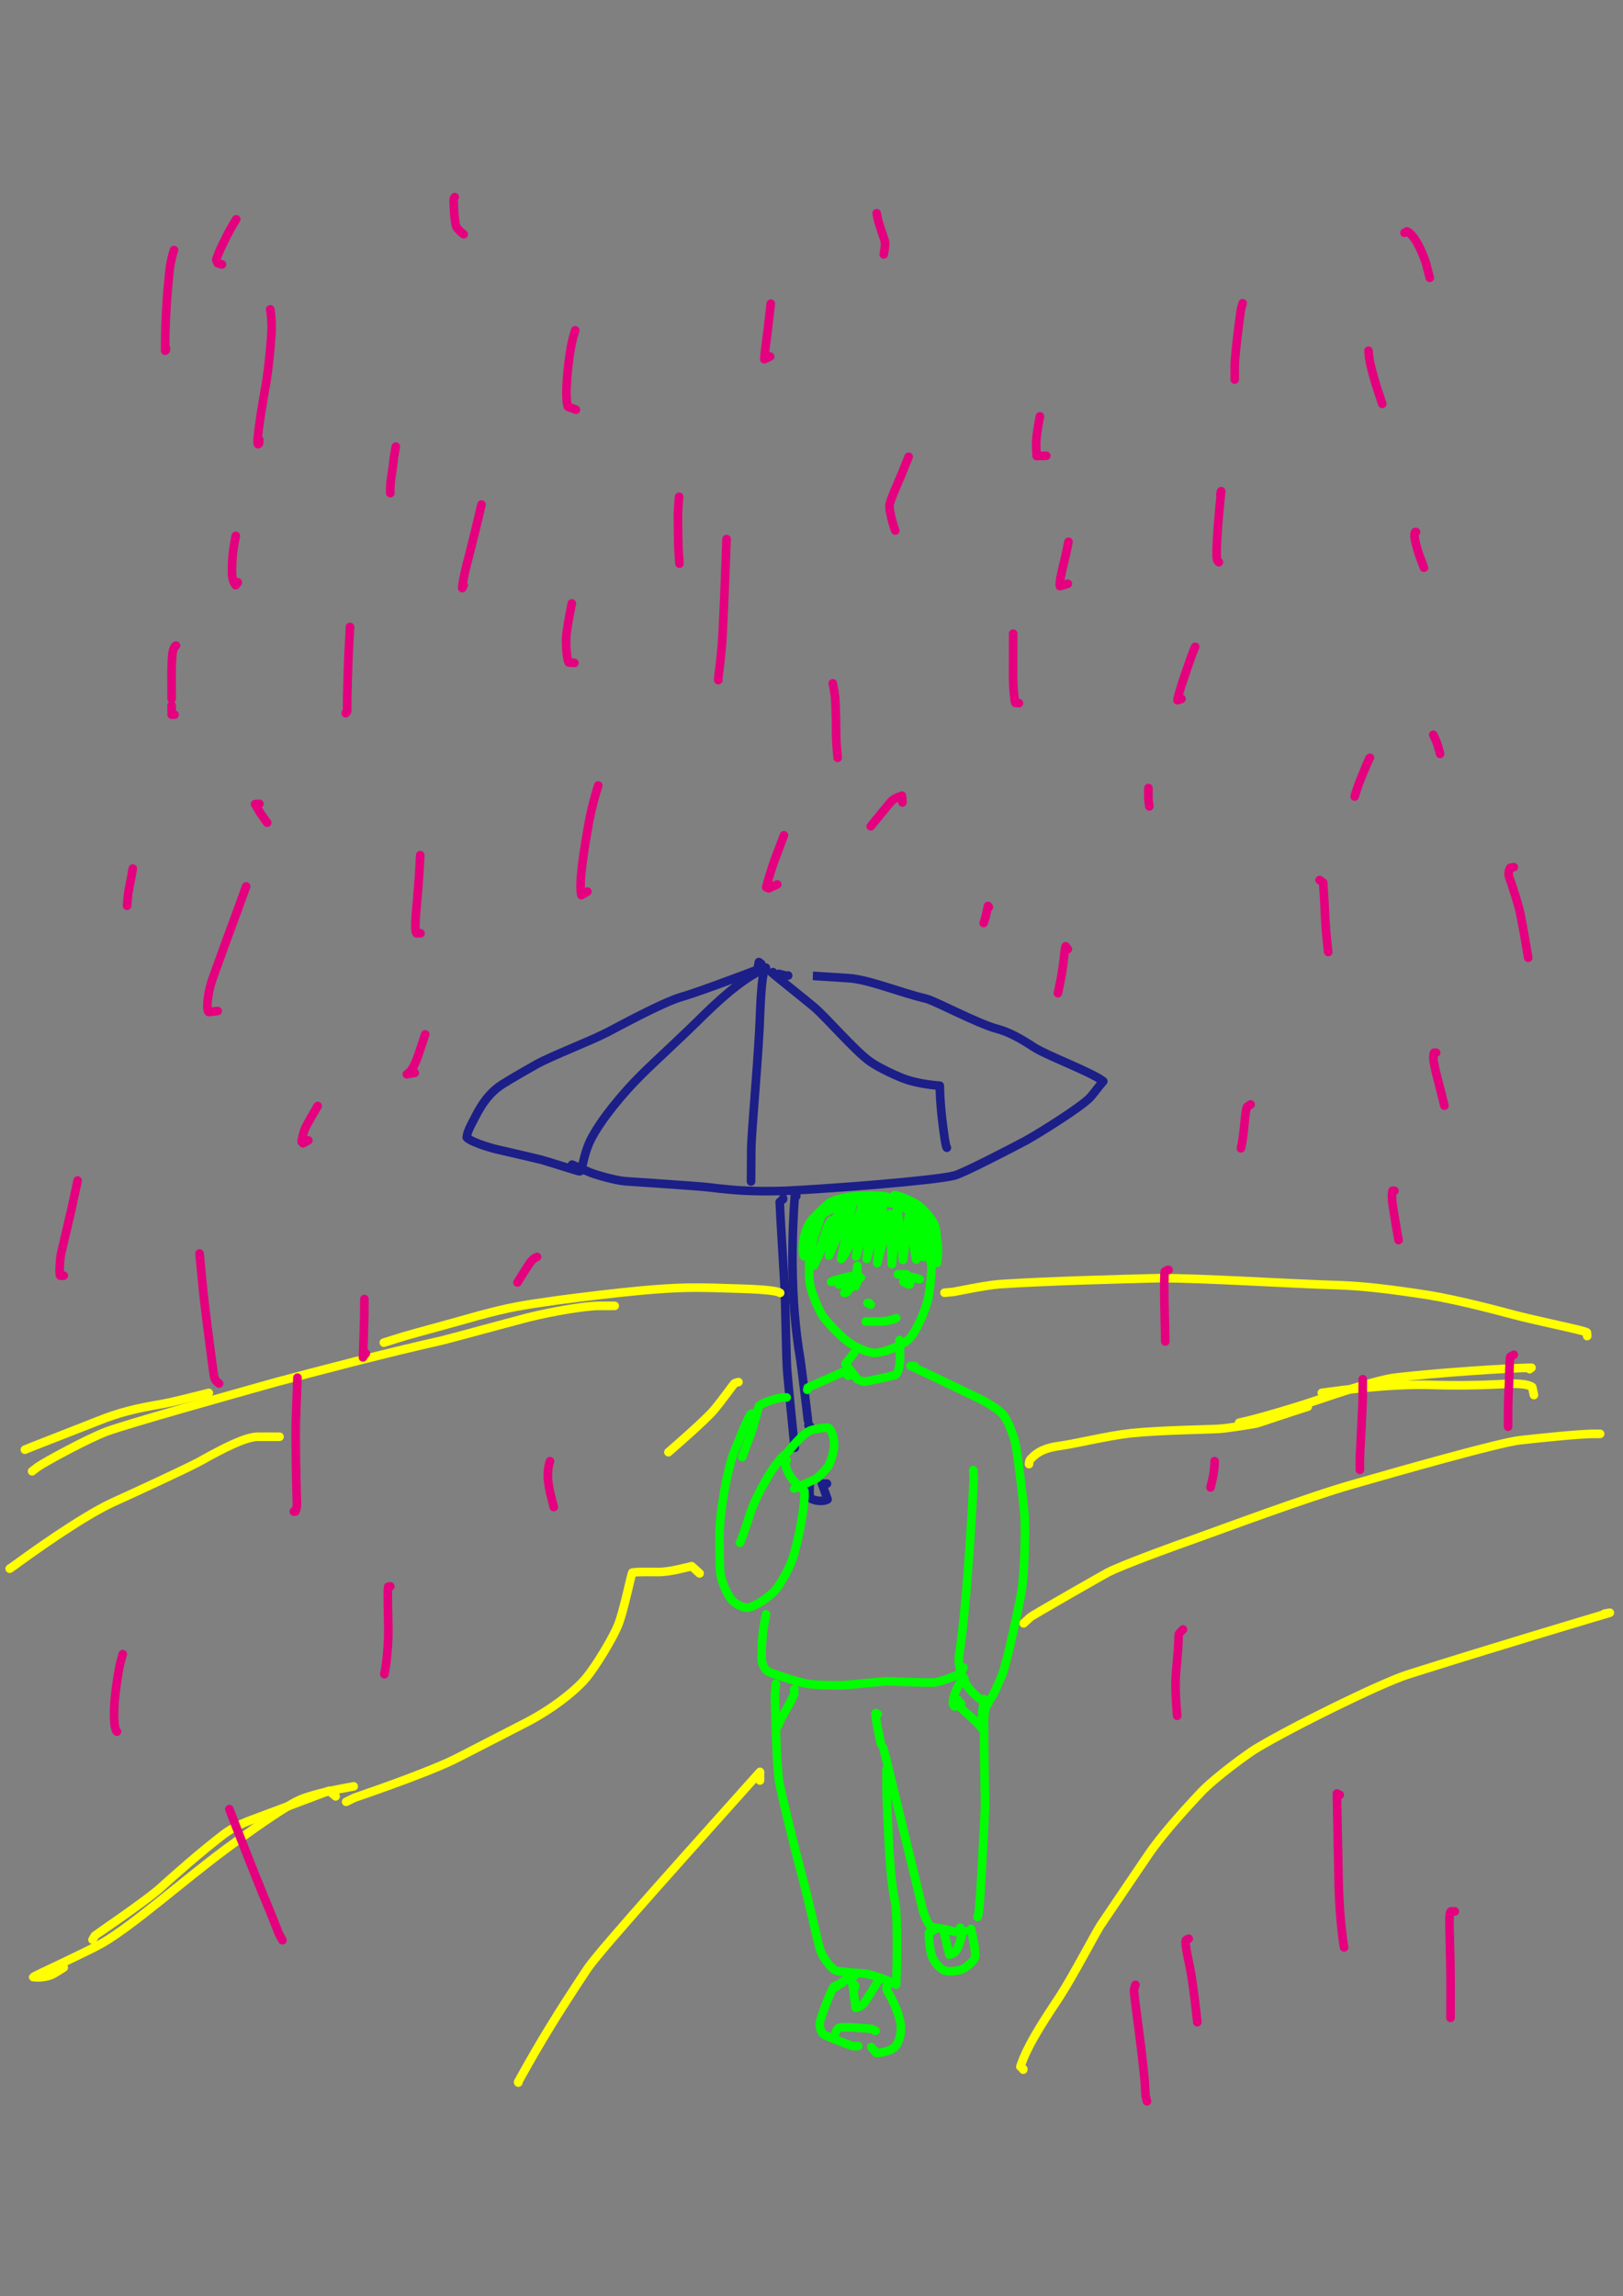 <?xml version="1.0" encoding="UTF-8" standalone="no"?>
<!DOCTYPE svg PUBLIC "-//W3C//DTD SVG 1.1//EN" "http://www.w3.org/Graphics/SVG/1.1/DTD/svg11.dtd">
<svg width="128.40" height="181.68" viewBox="0.00 0.00 535.00 757.00" xmlns="http://www.w3.org/2000/svg" xmlns:xlink="http://www.w3.org/1999/xlink">
<rect x="0.00" y="0.00" width="535.00" height="757.00" fill="#808080" stroke="none"/>
<g stroke-linecap="round" id="110">
<path d="M250.91,317.71 C250.91,317.71 250.16,317.16 250.16,317.16 C250.16,317.16 249.68,319.68 249.68,319.68 C243.99,321.87 229.00,327.45 224.48,328.70 C218.24,330.54 203.29,338.72 200.24,340.29 C193.93,343.51 182.31,347.88 176.86,350.86 C174.16,352.38 168.35,355.70 165.47,357.54 C162.31,359.60 159.83,362.41 157.50,366.60 C154.36,372.40 154.00,373.52 153.87,374.99 C154.89,376.18 159.89,377.96 163.83,378.92 C164.96,379.20 175.96,381.70 178.00,382.23 C181.65,383.20 190.15,386.02 190.87,386.12 C191.26,386.17 191.53,386.05 191.69,385.74 C192.31,382.31 193.34,378.48 194.68,375.80 C198.18,368.89 205.59,360.12 211.46,354.29 C216.23,349.57 224.28,342.29 232.21,334.42 C240.87,326.00 246.16,322.14 252.46,319.00 C251.20,320.42 250.78,327.42 250.34,339.11 C249.44,355.25 247.75,372.89 247.64,378.67 C247.60,382.52 247.57,387.93 247.57,389.50" fill="none" stroke="rgb(28, 31, 136)" stroke-width="2.84" stroke-opacity="1.00" stroke-linejoin="round"/>
<path d="M312.12,378.37 C311.70,377.99 311.13,373.55 310.69,370.03 C310.67,369.90 309.89,364.11 309.79,357.92 C305.44,357.59 301.54,356.81 298.90,355.94 C295.75,354.88 289.60,351.96 286.80,349.97 C281.60,346.21 272.63,335.67 268.36,332.01 C266.39,330.34 255.62,321.73 254.40,320.65 C254.40,320.65 254.80,320.49 254.80,320.49" fill="none" stroke="rgb(28, 31, 136)" stroke-width="2.84" stroke-opacity="1.00" stroke-linejoin="round"/>
<path d="M259.81,321.61 C259.56,321.66 259.28,321.66 258.98,321.61 C258.68,321.55 257.94,321.37 256.75,321.05 C256.73,321.05 278.47,322.31 280.94,322.58 C287.72,323.42 296.71,327.21 305.27,329.23 C308.28,329.96 322.30,337.50 328.65,339.17 C332.50,340.19 336.37,342.30 340.71,345.17 C344.96,347.96 359.85,353.46 363.69,356.46 C363.03,357.12 360.15,360.93 359.42,361.72 C356.45,364.93 342.38,373.70 338.11,376.05 C331.91,379.33 317.38,386.85 314.55,387.56 C307.38,389.28 274.84,391.78 259.09,392.58 C249.06,392.88 243.29,392.62 233.52,391.41 C229.31,390.93 207.37,389.54 205.87,389.40 C203.02,389.14 197.11,387.51 194.93,386.68 C193.72,386.22 189.94,384.54 188.58,383.93" fill="none" stroke="rgb(28, 31, 136)" stroke-width="2.84" stroke-opacity="1.00" stroke-linejoin="round"/>
<path d="M258.14,395.06 C258.14,395.06 258.14,395.34 258.14,395.34 C258.14,395.34 257.03,396.25 257.03,396.25 C257.06,398.59 258.26,417.54 258.68,425.00 C258.94,431.72 259.15,447.06 259.46,451.65 C259.66,454.48 261.76,475.52 261.78,475.70 C261.82,476.03 261.89,476.55 262.00,477.28" fill="none" stroke="rgb(28, 31, 136)" stroke-width="2.84" stroke-opacity="1.00" stroke-linejoin="round"/>
<path d="M267.05,470.19 C267.05,470.19 266.77,470.19 266.77,470.19 C266.77,470.19 266.49,469.91 266.49,469.91 C266.57,469.71 264.04,449.43 263.84,448.24 C260.24,427.41 261.11,406.04 262.04,393.58 C262.04,393.58 262.48,394.31 262.48,394.31" fill="none" stroke="rgb(28, 31, 136)" stroke-width="2.84" stroke-opacity="1.00" stroke-linejoin="round"/>
<path d="M272.61,489.11 C272.61,489.11 270.94,489.11 270.94,489.11 C270.94,489.11 272.80,494.30 272.80,494.30 C271.37,495.20 268.21,494.76 267.21,493.93 C266.66,493.39 266.88,489.86 266.95,488.79" fill="none" stroke="rgb(28, 31, 136)" stroke-width="2.84" stroke-opacity="1.00" stroke-linejoin="round"/>
<path d="M287.08,394.51 C285.73,394.70 281.41,395.10 280.16,395.61 C279.73,395.79 272.26,399.28 271.28,400.21 C270.03,401.46 267.82,407.49 267.22,410.54 C266.64,413.59 266.52,420.61 267.01,423.47 C267.48,426.08 269.74,431.61 271.08,433.66 C272.43,435.68 276.65,440.05 278.99,441.95 C281.53,443.97 286.07,446.07 288.50,446.00 C291.49,445.84 297.45,443.71 299.86,441.20 C302.18,438.71 304.91,432.25 305.86,428.47 C306.54,425.69 307.16,419.00 307.03,416.78 C306.89,414.68 305.57,409.47 304.58,407.11 C303.06,403.57 300.32,399.48 297.88,397.96 C295.87,396.75 288.99,395.62 286.57,395.77 C285.42,395.87 283.49,396.03 280.96,396.17" fill="none" stroke="rgb(0, 255, 0)" stroke-width="2.84" stroke-opacity="1.00" stroke-linejoin="round"/>
<path d="M277.62,423.44 C277.62,423.44 276.51,423.44 276.51,423.44 C276.51,423.44 282.48,422.89 282.48,422.89 C282.48,422.89 280.13,423.27 280.13,423.27 C281.02,423.69 281.56,423.93 281.75,424.00 C281.94,424.07 282.05,424.07 282.07,424.00" fill="none" stroke="rgb(0, 255, 0)" stroke-width="2.84" stroke-opacity="1.00" stroke-linejoin="round"/>
<path d="M283.74,421.22 C283.74,421.22 282.07,422.23 282.07,422.23 C282.07,422.23 282.63,417.35 282.63,417.35 C282.63,417.35 282.63,421.22 282.63,421.22" fill="none" stroke="rgb(0, 255, 0)" stroke-width="2.84" stroke-opacity="1.00" stroke-linejoin="round"/>
<path d="M279.85,423.44 C279.85,423.44 278.73,425.67 278.73,425.67 C278.73,425.67 279.12,426.06 279.12,426.06" fill="none" stroke="rgb(0, 255, 0)" stroke-width="2.84" stroke-opacity="1.00" stroke-linejoin="round"/>
<path d="M298.77,420.10 C298.21,420.10 297.65,420.10 297.10,420.10 C296.73,420.10 296.35,420.10 295.98,420.10 C296.32,420.07 301.30,421.15 301.60,421.22 C301.80,421.26 302.31,421.43 303.15,421.72" fill="none" stroke="rgb(0, 255, 0)" stroke-width="2.84" stroke-opacity="1.00" stroke-linejoin="round"/>
<path d="M299.88,421.77 C299.88,421.77 297.79,422.51 297.79,422.51 C297.79,422.51 299.11,423.29 299.11,423.29 C299.11,423.29 299.84,421.88 299.84,421.88 C299.84,421.88 299.88,423.44 299.88,423.44" fill="none" stroke="rgb(0, 255, 0)" stroke-width="2.84" stroke-opacity="1.00" stroke-linejoin="round"/>
<path d="M286.52,429.56 C286.52,429.56 285.97,429.56 285.97,429.56 C285.97,429.56 287.02,430.08 287.02,430.08" fill="none" stroke="rgb(0, 255, 0)" stroke-width="2.84" stroke-opacity="1.00" stroke-linejoin="round"/>
<path d="M286.52,435.68 C286.26,435.68 286.00,435.68 285.74,435.68 C285.63,435.68 285.52,435.68 285.41,435.68 C286.70,435.68 290.28,435.67 290.96,435.62 C292.35,435.52 294.02,435.12 295.02,434.74 C295.21,434.66 295.35,434.60 295.43,434.57" fill="none" stroke="rgb(0, 255, 0)" stroke-width="2.84" stroke-opacity="1.00" stroke-linejoin="round"/>
<path d="M279.85,424.55 C279.85,424.55 279.29,425.67 279.29,425.67 C279.29,425.67 280.40,424.00 280.40,424.00 C280.40,424.00 280.96,423.67 280.96,423.67" fill="none" stroke="rgb(0, 255, 0)" stroke-width="2.84" stroke-opacity="1.00" stroke-linejoin="round"/>
<path d="M279.85,424.00 C279.85,424.00 278.32,426.22 278.32,426.22 C279.68,426.03 281.69,422.94 281.52,421.46 C281.52,421.46 281.15,421.60 281.15,421.60" fill="none" stroke="rgb(0, 255, 0)" stroke-width="2.84" stroke-opacity="1.00" stroke-linejoin="round"/>
<path d="M274.76,402.82 C274.76,402.82 274.28,402.28 274.28,402.28 C273.33,402.57 272.73,404.56 271.15,409.24 C270.21,411.96 268.65,416.22 268.28,417.20 C268.28,417.20 277.12,398.16 277.12,398.16 C277.12,398.16 273.26,413.91 273.26,413.91 C273.26,413.91 281.23,395.67 281.23,395.67 C281.23,395.67 277.29,415.03 277.29,415.03 C277.85,414.99 280.17,410.28 281.20,407.24 C282.10,404.56 284.66,395.46 284.85,395.29 C284.85,395.29 282.20,414.19 282.20,414.19 C282.20,414.19 287.97,395.35 287.97,395.35 C287.97,395.35 285.71,414.99 285.71,414.99 C285.71,414.99 291.30,394.71 291.30,394.71 C291.30,394.71 289.16,416.40 289.16,416.40 C289.16,416.40 293.42,400.26 293.42,400.26 C293.42,400.26 294.01,416.80 294.01,416.80 C294.01,416.80 295.76,397.81 295.76,397.81 C295.76,397.81 297.68,415.35 297.68,415.35 C297.68,415.35 299.48,401.26 299.48,401.26 C299.48,401.26 302.00,415.24 302.00,415.24 C302.00,415.24 302.43,403.49 302.43,403.49 C302.43,403.49 304.37,414.40 304.37,414.40 C304.37,414.40 304.84,406.70 304.84,406.70 C304.84,406.70 306.94,416.78 306.94,416.78 C307.48,414.44 308.24,411.10 307.89,409.80 C307.30,407.78 304.39,402.00 302.65,400.01 C300.74,397.87 294.96,394.16 294.78,394.03 C296.22,393.99 300.76,395.96 302.86,397.49 C305.14,399.19 307.78,402.68 308.25,404.35 C309.15,407.77 308.90,415.46 308.85,416.32 C309.50,412.77 309.13,408.28 308.19,406.52 C307.14,404.70 304.11,401.90 301.02,399.99 C298.05,398.17 293.57,395.04 292.76,394.68 C291.30,394.06 285.67,394.07 282.24,394.31 C278.81,394.56 275.20,395.42 273.40,396.57 C272.55,397.13 267.55,401.90 266.81,403.21 C263.80,408.69 264.75,413.98 264.95,414.13 C265.19,413.55 265.33,413.14 265.37,412.91 C265.99,410.06 267.36,406.86 269.19,403.77 C269.68,402.96 269.94,402.67 270.11,402.61 C269.74,403.70 268.71,406.63 268.50,407.18 C267.69,409.32 267.09,413.75 266.92,415.26" fill="none" stroke="rgb(0, 255, 0)" stroke-width="2.84" stroke-opacity="1.00" stroke-linejoin="round"/>
<path d="M276.38,422.02 C276.38,422.02 273.97,422.56 273.97,422.56 C273.96,422.56 274.66,422.23 275.12,422.07 C275.50,421.94 278.60,421.12 279.08,421.01 C280.16,420.76 281.03,420.63 281.25,420.66" fill="none" stroke="rgb(0, 255, 0)" stroke-width="2.84" stroke-opacity="1.00" stroke-linejoin="round"/>
<path d="M300.17,422.29 C300.17,422.29 300.17,422.56 300.17,422.56" fill="none" stroke="rgb(0, 255, 0)" stroke-width="2.84" stroke-opacity="1.00" stroke-linejoin="round"/>
<path d="M281.48,446.04 C281.48,446.04 278.66,449.66 278.66,449.66 C280.57,451.85 282.14,454.23 282.59,454.63 C283.02,454.98 284.46,455.55 285.29,455.45 C285.87,455.37 294.68,453.50 295.14,453.27 C296.14,452.67 296.81,450.06 296.67,446.23 C296.62,445.00 296.54,442.75 296.50,441.75" fill="none" stroke="rgb(0, 255, 0)" stroke-width="2.84" stroke-opacity="1.00" stroke-linejoin="round"/>
<path d="M280.76,453.19 C280.76,453.19 279.51,453.55 279.51,453.55 C279.39,453.47 279.18,452.84 279.01,452.64 C278.91,452.52 278.68,452.35 278.30,452.12 C278.30,452.12 266.25,457.47 266.25,457.47 C266.25,457.47 266.11,458.19 266.11,458.19" fill="none" stroke="rgb(0, 255, 0)" stroke-width="2.84" stroke-opacity="1.00" stroke-linejoin="round"/>
<path d="M259.31,460.70 C259.04,460.70 258.86,460.70 258.78,460.70 C258.55,460.70 258.36,460.70 258.22,460.70 C256.41,460.71 251.24,462.52 250.27,463.38 C250.01,463.63 248.81,469.08 247.45,472.79 C246.39,475.65 245.00,479.43 244.65,480.36" fill="none" stroke="rgb(0, 255, 0)" stroke-width="2.84" stroke-opacity="1.00" stroke-linejoin="round"/>
<path d="M249.30,466.06 C249.21,466.10 249.09,466.10 248.94,466.06 C248.24,465.92 247.79,465.92 247.60,466.06 C246.77,466.68 243.26,475.45 241.74,479.27 C240.06,483.70 237.33,497.00 237.16,505.91 C237.12,510.33 237.29,517.11 237.37,518.07 C237.64,521.14 239.76,525.99 241.56,527.82 C242.50,528.72 244.74,529.89 245.88,530.00 C248.35,530.16 253.51,526.50 255.46,524.34 C257.41,522.12 260.22,516.87 261.19,514.07 C263.19,508.18 265.49,495.81 265.16,491.57 C264.27,490.85 261.20,488.05 260.17,486.13 C258.22,482.42 258.50,479.83 258.52,479.70 C255.26,482.34 249.30,492.88 247.36,498.77 C246.83,500.36 245.77,503.61 245.42,504.62 C244.91,506.10 244.28,507.77 243.94,508.61" fill="none" stroke="rgb(0, 255, 0)" stroke-width="2.84" stroke-opacity="1.00" stroke-linejoin="round"/>
<path d="M259.31,481.43 C259.31,481.43 258.06,481.79 258.06,481.79 C258.03,480.93 258.55,479.96 260.21,478.04 C262.19,475.77 264.86,472.53 267.20,471.56 C268.24,471.13 271.78,470.61 272.77,470.62 C273.68,470.66 275.04,473.19 274.94,476.76 C274.86,478.65 273.79,482.21 272.86,483.59 C272.17,484.57 269.71,487.04 269.11,487.41 C268.07,488.01 263.01,490.21 261.82,490.73" fill="none" stroke="rgb(0, 255, 0)" stroke-width="2.84" stroke-opacity="1.00" stroke-linejoin="round"/>
<path d="M301.50,450.33 C301.32,450.33 301.14,450.33 300.97,450.33 C300.68,450.33 300.40,450.33 300.12,450.33 C300.61,450.35 321.23,460.34 322.08,460.73 C325.06,462.12 329.15,464.59 330.65,466.38 C332.31,468.41 333.92,472.71 334.72,475.84 C335.39,478.61 337.53,496.68 337.73,499.61 C338.10,505.41 337.66,518.79 336.75,524.55 C336.12,528.39 331.95,548.14 330.31,552.19 C328.05,557.64 326.68,560.47 325.41,561.22 C323.79,561.15 320.04,557.95 318.30,554.96 C316.64,552.05 315.71,548.57 316.17,545.56 C319.04,527.51 320.99,487.65 320.97,487.04 C320.96,486.62 320.91,485.82 320.81,484.65" fill="none" stroke="rgb(0, 255, 0)" stroke-width="2.84" stroke-opacity="1.00" stroke-linejoin="round"/>
<path d="M317.95,554.73 C317.95,554.27 317.95,553.97 317.95,553.83 C317.94,553.69 317.93,553.51 317.90,553.30 C316.77,553.72 314.13,558.32 314.09,561.50 C314.09,562.03 314.56,562.48 314.69,562.59 C314.69,562.59 316.80,561.57 316.80,561.57" fill="none" stroke="rgb(0, 255, 0)" stroke-width="2.84" stroke-opacity="1.00" stroke-linejoin="round"/>
<path d="M315.80,560.45 C315.80,560.45 315.27,560.63 315.27,560.63 C315.27,560.63 315.09,561.09 315.09,561.09 C315.63,562.30 320.85,566.62 321.98,567.83 C322.61,568.50 323.93,570.08 323.98,570.17 C323.74,567.08 323.68,565.04 323.89,563.43 C323.95,563.01 324.11,561.90 324.38,560.11" fill="none" stroke="rgb(0, 255, 0)" stroke-width="2.84" stroke-opacity="1.00" stroke-linejoin="round"/>
<path d="M325.81,561.52 C325.09,562.17 324.38,563.61 324.38,568.01 C324.34,581.16 324.76,593.21 324.71,595.77 C323.92,610.95 323.05,628.76 322.53,630.97 C322.46,631.25 322.36,631.58 322.24,631.95" fill="none" stroke="rgb(0, 255, 0)" stroke-width="2.84" stroke-opacity="1.00" stroke-linejoin="round"/>
<path d="M317.95,636.60 C317.54,637.04 317.18,637.29 316.81,637.32 C316.36,637.33 311.55,635.76 307.46,635.43 C306.43,635.30 304.93,632.59 304.12,629.34 C303.82,628.10 296.09,596.07 291.97,579.30 C291.69,578.26 291.41,577.22 291.13,576.18" fill="none" stroke="rgb(0, 255, 0)" stroke-width="2.84" stroke-opacity="1.00" stroke-linejoin="round"/>
<path d="M289.35,565.09 C289.35,565.09 288.63,564.74 288.63,564.74 C288.66,565.90 288.76,566.86 289.04,568.32 C289.52,570.75 290.19,574.04 290.37,574.90" fill="none" stroke="rgb(0, 255, 0)" stroke-width="2.84" stroke-opacity="1.00" stroke-linejoin="round"/>
<path d="M292.56,584.40 C292.56,584.40 292.21,583.33 292.21,583.33 C292.20,584.75 292.23,588.73 292.26,591.27 C293.14,613.82 293.69,620.39 295.09,627.28 C295.84,631.02 295.75,646.76 295.41,654.26 C294.02,653.35 288.25,651.09 285.04,650.63 C283.54,650.43 276.77,650.20 275.36,649.55 C273.79,648.78 271.20,645.27 270.39,642.88 C269.50,640.19 266.75,626.99 264.19,617.72 C261.99,609.58 257.51,591.14 256.85,587.48 C255.95,582.40 255.42,559.14 255.44,558.87 C255.47,558.40 255.57,557.14 255.74,555.08" fill="none" stroke="rgb(0, 255, 0)" stroke-width="2.84" stroke-opacity="1.00" stroke-linejoin="round"/>
<path d="M261.82,556.87 C261.81,557.19 261.82,558.06 261.82,558.38 C261.79,559.00 258.28,565.11 257.76,566.08 C257.48,566.60 257.04,567.57 256.43,569.00" fill="none" stroke="rgb(0, 255, 0)" stroke-width="2.84" stroke-opacity="1.00" stroke-linejoin="round"/>
<path d="M317.59,549.72 C317.59,549.72 316.73,551.69 316.73,551.69 C316.32,551.94 310.30,554.39 308.14,554.64 C305.96,554.87 294.29,554.28 292.99,554.27 C290.68,554.27 280.94,555.36 278.08,555.55 C275.93,555.68 268.94,555.56 265.99,555.06 C262.79,554.50 253.86,551.47 253.35,551.17 C251.92,550.27 251.12,548.69 251.07,546.57 C251.03,540.88 251.39,537.90 252.35,533.10 C252.40,532.80 252.46,532.50 252.52,532.20" fill="none" stroke="rgb(0, 255, 0)" stroke-width="2.84" stroke-opacity="1.00" stroke-linejoin="round"/>
<path d="M277.55,653.76 C276.54,654.21 275.25,654.60 275.18,654.66 C273.88,655.70 270.48,665.38 270.26,666.72 C270.05,668.22 270.64,670.06 271.60,670.75 C272.47,671.34 280.87,674.50 281.13,674.53 C281.42,674.57 282.01,674.55 282.91,674.50" fill="none" stroke="rgb(0, 255, 0)" stroke-width="2.84" stroke-opacity="1.00" stroke-linejoin="round"/>
<path d="M292.56,654.83 C292.56,654.83 292.38,654.83 292.38,654.83 C292.38,654.83 292.21,655.01 292.21,655.01 C292.21,655.56 292.38,656.24 292.78,656.92 C294.51,659.73 296.47,664.19 296.91,667.45 C297.29,670.64 296.17,673.95 294.53,675.21 C293.00,676.31 289.48,676.89 288.88,676.78 C288.88,676.78 287.20,674.86 287.20,674.86" fill="none" stroke="rgb(0, 255, 0)" stroke-width="2.84" stroke-opacity="1.00" stroke-linejoin="round"/>
<path d="M288.63,669.49 C288.63,669.49 288.45,669.49 288.45,669.49 C288.45,669.49 288.27,669.31 288.27,669.31 C288.03,669.21 287.52,668.89 287.31,668.85 C286.67,668.76 277.39,667.96 276.53,668.52 C276.22,668.74 275.93,669.07 275.67,669.52 C275.60,669.66 275.51,669.89 275.40,670.21" fill="none" stroke="rgb(0, 255, 0)" stroke-width="2.84" stroke-opacity="1.00" stroke-linejoin="round"/>
<path d="M281.84,654.48 C281.84,654.48 281.12,654.66 281.12,654.66 C281.12,654.66 282.05,661.91 282.05,661.91 C283.47,661.63 284.36,661.09 285.21,659.82 C285.60,659.24 287.22,656.72 287.95,655.56 C288.41,654.80 289.64,652.70 290.06,651.97" fill="none" stroke="rgb(0, 255, 0)" stroke-width="2.84" stroke-opacity="1.00" stroke-linejoin="round"/>
<path d="M307.94,636.24 C307.94,636.24 306.15,637.20 306.15,637.20 C306.20,639.80 306.51,642.51 307.07,644.57 C307.57,646.36 309.78,649.04 311.23,649.59 C312.72,650.11 316.27,649.76 317.64,648.99 C319.09,648.12 320.99,646.40 321.36,645.46 C321.85,644.11 320.58,638.03 320.09,635.89" fill="none" stroke="rgb(0, 255, 0)" stroke-width="2.84" stroke-opacity="1.00" stroke-linejoin="round"/>
<path d="M312.58,636.24 C312.58,636.24 311.15,637.01 311.15,637.01 C311.15,637.01 312.94,644.41 312.94,644.41 C314.37,644.02 315.14,643.51 315.71,642.10 C316.44,640.29 316.84,639.03 316.92,638.32 C316.98,637.72 316.85,636.79 316.52,635.53" fill="none" stroke="rgb(0, 255, 0)" stroke-width="2.84" stroke-opacity="1.00" stroke-linejoin="round"/>
<path d="M281.48,651.62 C281.48,651.62 280.23,651.62 280.23,651.62 C280.23,651.62 280.05,651.84 280.05,651.84 C280.33,652.68 280.55,653.27 280.72,653.62 C280.89,653.97 281.23,654.56 281.74,655.40" fill="none" stroke="rgb(0, 255, 0)" stroke-width="2.84" stroke-opacity="1.00" stroke-linejoin="round"/>
<path d="M280.05,651.97 C278.82,652.63 278.08,653.04 277.83,653.19 C277.80,653.20 277.55,653.43 277.06,653.86 C276.84,654.05 276.30,654.49 275.42,655.18" fill="none" stroke="rgb(0, 255, 0)" stroke-width="2.84" stroke-opacity="1.00" stroke-linejoin="round"/>
<path d="M337.30,682.30 C337.30,682.30 337.30,682.06 337.30,682.06 C337.30,682.06 336.35,681.29 336.35,681.29 C338.53,674.92 342.22,668.89 349.27,658.28 C353.72,651.43 360.88,637.70 362.69,634.85 C363.40,633.73 374.38,617.59 378.68,611.21 C382.82,605.21 389.05,598.12 395.91,590.82 C400.71,585.80 411.58,577.94 413.92,576.53 C426.40,569.03 454.59,555.20 463.69,552.16 C490.77,543.54 527.89,532.48 530.66,531.67 C530.66,531.67 528.88,531.98 528.88,531.98" fill="none" stroke="rgb(255, 255, 0)" stroke-width="2.84" stroke-opacity="1.00" stroke-linejoin="round"/>
<path d="M527.46,472.70 C527.13,472.71 526.83,472.71 526.56,472.70 C521.22,472.57 507.28,474.13 501.07,474.79 C493.91,475.63 461.39,484.90 446.20,489.26 C430.68,493.66 402.23,504.34 394.01,507.25 C386.81,509.79 370.35,515.76 365.13,518.41 C364.48,518.74 340.61,532.32 339.59,533.18 C339.29,533.44 338.57,534.10 337.43,535.16" fill="none" stroke="rgb(255, 255, 0)" stroke-width="2.84" stroke-opacity="1.00" stroke-linejoin="round"/>
<path d="M250.52,586.98 C250.52,586.59 250.52,586.19 250.52,585.80 C250.52,585.24 250.52,584.69 250.52,584.14 C231.11,605.89 198.18,642.36 193.71,648.90 C184.03,663.50 178.38,672.61 170.78,686.39 C170.78,686.39 170.86,686.56 170.86,686.56" fill="none" stroke="rgb(255, 255, 0)" stroke-width="2.84" stroke-opacity="1.00" stroke-linejoin="round"/>
<path d="M230.61,518.70 C230.61,518.70 228.00,516.33 228.00,516.33 C225.79,516.82 220.76,518.28 216.85,518.24 C210.63,518.20 209.68,518.25 208.45,518.43 C207.94,519.31 205.66,531.08 203.69,535.88 C201.84,540.35 196.39,549.32 193.18,553.19 C189.39,557.71 181.58,563.63 173.82,567.67 C166.27,571.53 151.65,579.13 149.29,580.26 C138.48,585.38 117.27,592.47 116.84,592.66 C116.45,592.83 115.55,593.28 114.11,594.00" fill="none" stroke="rgb(255, 255, 0)" stroke-width="2.84" stroke-opacity="1.00" stroke-linejoin="round"/>
<path d="M110.64,592.20 C110.64,592.20 108.49,590.35 108.49,590.35 C103.39,592.29 90.59,597.09 82.89,599.96 C79.21,601.34 76.11,602.94 73.87,604.61 C65.72,610.87 57.86,617.86 52.30,622.88 C47.04,627.36 31.40,637.99 31.35,638.05 C31.22,638.22 30.94,638.69 30.50,639.46" fill="none" stroke="rgb(255, 255, 0)" stroke-width="2.84" stroke-opacity="1.00" stroke-linejoin="round"/>
<path d="M21.01,648.63 C19.97,649.29 17.80,650.71 17.10,651.00 C15.22,651.79 12.84,652.03 10.94,651.77 C11.07,651.51 29.24,643.17 33.66,640.62 C43.91,634.69 59.77,620.50 74.49,609.53 C80.95,604.80 92.81,596.20 98.45,593.51 C103.07,591.40 111.83,589.77 116.59,588.91" fill="none" stroke="rgb(255, 255, 0)" stroke-width="2.84" stroke-opacity="1.00" stroke-linejoin="round"/>
<path d="M339.20,482.66 C339.20,482.42 339.23,481.62 339.65,481.13 C342.12,478.30 345.16,477.27 348.99,476.71 C354.40,476.02 365.07,473.31 372.80,472.48 C382.61,471.46 398.67,471.27 401.94,471.04 C405.32,470.79 413.17,469.48 414.18,469.27 C414.90,469.12 424.82,465.68 431.09,463.74 C431.09,463.74 408.47,469.03 408.47,469.03 C412.44,468.24 423.68,465.11 434.01,461.64 C440.97,459.26 454.09,454.86 459.93,454.17 C474.22,452.48 497.29,451.02 504.84,450.90 C504.84,450.90 504.22,451.36 504.22,451.36" fill="none" stroke="rgb(255, 255, 0)" stroke-width="2.84" stroke-opacity="1.00" stroke-linejoin="round"/>
<path d="M505.64,459.90 C505.64,459.90 505.08,457.28 505.08,457.28 C503.78,456.34 500.62,455.99 496.17,456.25 C484.17,456.91 475.49,456.69 469.95,456.51 C461.95,456.44 454.70,456.98 443.28,458.19 C441.77,458.38 439.38,458.68 438.50,458.81 C437.57,458.93 436.64,459.06 435.72,459.19" fill="none" stroke="rgb(255, 255, 0)" stroke-width="2.84" stroke-opacity="1.00" stroke-linejoin="round"/>
<path d="M523.19,440.46 C523.19,440.46 523.10,439.27 523.10,439.27 C522.85,438.74 506.75,435.48 499.23,433.51 C492.56,431.72 480.78,428.61 470.91,426.96 C458.59,425.06 450.05,424.02 441.92,423.71 C422.86,423.11 396.70,421.35 382.04,421.37 C368.48,421.72 345.44,422.30 329.34,423.36 C324.49,423.78 314.92,425.81 314.26,425.90 C313.82,425.95 312.85,426.04 311.34,426.17" fill="none" stroke="rgb(255, 255, 0)" stroke-width="2.84" stroke-opacity="1.00" stroke-linejoin="round"/>
<path d="M257.16,426.23 C256.01,425.40 250.43,424.98 240.14,424.72 C228.56,424.31 223.30,424.40 211.77,425.41 C201.33,426.38 191.37,427.65 183.77,428.65 C171.49,430.38 168.19,430.94 157.72,433.72 C151.86,435.42 136.31,439.61 133.19,440.54 C131.79,440.96 127.96,442.16 126.53,442.62" fill="none" stroke="rgb(255, 255, 0)" stroke-width="2.84" stroke-opacity="1.00" stroke-linejoin="round"/>
<path d="M202.63,430.50 C201.29,430.50 198.75,430.50 197.54,430.50 C192.64,430.52 181.93,432.39 174.13,434.32 C166.20,436.39 148.46,441.25 145.76,441.90 C127.34,446.02 103.80,452.21 90.99,455.65 C75.76,459.93 42.75,469.16 35.26,471.89 C29.13,474.15 14.99,481.84 12.47,483.59 C12.14,483.82 11.51,484.30 10.58,485.03" fill="none" stroke="rgb(255, 255, 0)" stroke-width="2.84" stroke-opacity="1.00" stroke-linejoin="round"/>
<path d="M8.21,477.92 C7.97,477.92 26.03,470.93 32.24,468.47 C39.16,465.66 44.94,464.28 53.14,462.89 C56.41,462.32 61.35,461.08 63.74,460.46 C64.89,460.18 67.43,459.55 68.83,459.20" fill="none" stroke="rgb(255, 255, 0)" stroke-width="2.84" stroke-opacity="1.00" stroke-linejoin="round"/>
<path d="M92.14,473.65 C90.39,473.65 85.38,473.62 84.77,473.65 C80.75,473.83 74.02,477.20 65.71,481.86 C61.81,483.99 44.22,492.12 37.02,495.37 C26.60,500.26 9.76,512.39 5.10,515.82 C4.83,516.01 4.20,516.46 3.20,517.15" fill="none" stroke="rgb(255, 255, 0)" stroke-width="2.84" stroke-opacity="1.00" stroke-linejoin="round"/>
<path d="M243.41,455.63 C242.74,455.79 242.30,455.94 242.10,456.09 C241.78,456.31 238.49,461.04 235.32,464.85 C232.69,467.98 222.68,476.72 220.34,478.74" fill="none" stroke="rgb(255, 255, 0)" stroke-width="2.84" stroke-opacity="1.00" stroke-linejoin="round"/>
<path d="M297.47,264.53 C297.47,264.53 297.31,262.31 297.31,262.31 C295.44,262.94 294.45,263.46 293.63,264.38 C292.48,265.69 288.12,271.05 287.03,272.41" fill="none" stroke="rgb(228, 0, 126)" stroke-width="2.84" stroke-opacity="1.00" stroke-linejoin="round"/>
<path d="M325.92,299.14 C325.92,299.14 325.92,298.91 325.92,298.91 C325.92,298.91 325.68,298.67 325.68,298.67 C325.35,300.03 325.00,301.84 324.83,302.47 C324.74,302.79 324.55,303.40 324.25,304.29" fill="none" stroke="rgb(228, 0, 126)" stroke-width="2.84" stroke-opacity="1.00" stroke-linejoin="round"/>
<path d="M352.00,312.90 C351.91,312.83 351.84,312.75 351.77,312.66 C351.70,312.57 351.54,312.33 351.29,311.95 C351.12,312.28 351.02,312.91 350.72,315.71 C350.46,318.10 350.08,320.70 349.74,322.44 C349.50,323.61 348.99,326.10 348.72,327.42" fill="none" stroke="rgb(228, 0, 126)" stroke-width="2.84" stroke-opacity="1.00" stroke-linejoin="round"/>
<path d="M412.23,364.11 C412.23,364.11 411.04,364.96 411.04,364.96 C410.73,365.85 410.56,366.95 410.26,370.10 C410.00,372.87 409.66,375.52 409.38,377.02 C409.32,377.34 409.21,377.85 409.05,378.56" fill="none" stroke="rgb(228, 0, 126)" stroke-width="2.84" stroke-opacity="1.00" stroke-linejoin="round"/>
<path d="M459.65,392.56 C459.65,392.56 459.01,392.56 459.01,392.56 C458.77,393.89 458.77,395.16 459.10,397.41 C459.52,400.29 460.72,407.22 461.01,408.82" fill="none" stroke="rgb(228, 0, 126)" stroke-width="2.84" stroke-opacity="1.00" stroke-linejoin="round"/>
<path d="M385.20,418.64 C385.15,418.60 385.08,418.60 384.96,418.64 C384.84,418.69 384.53,418.85 384.01,419.12 C383.73,419.63 383.78,424.98 383.81,428.34 C383.94,434.65 384.08,441.47 384.12,442.26" fill="none" stroke="rgb(228, 0, 126)" stroke-width="2.84" stroke-opacity="1.00" stroke-linejoin="round"/>
<path d="M449.21,454.68 C449.21,455.87 449.20,458.60 449.20,460.13 C449.18,463.69 448.33,478.83 448.30,479.89 C448.24,481.70 448.23,483.69 448.26,484.56" fill="none" stroke="rgb(228, 0, 126)" stroke-width="2.84" stroke-opacity="1.00" stroke-linejoin="round"/>
<path d="M400.37,481.71 C400.42,482.55 400.25,484.72 399.90,486.57 C399.77,487.24 399.49,488.51 399.04,490.38" fill="none" stroke="rgb(228, 0, 126)" stroke-width="2.84" stroke-opacity="1.00" stroke-linejoin="round"/>
<path d="M499.00,446.62 C499.00,446.62 497.82,447.33 497.82,447.33 C497.55,448.19 497.57,453.64 497.39,456.89 C497.25,459.29 497.18,461.22 497.14,463.36 C497.13,464.90 497.11,468.39 497.11,470.33" fill="none" stroke="rgb(228, 0, 126)" stroke-width="2.84" stroke-opacity="1.00" stroke-linejoin="round"/>
<path d="M389.94,537.19 C388.90,538.22 388.52,538.65 388.52,539.03 C388.47,541.94 388.24,545.39 387.67,551.21 C387.19,556.28 387.90,564.12 388.04,565.64" fill="none" stroke="rgb(228, 0, 126)" stroke-width="2.84" stroke-opacity="1.00" stroke-linejoin="round"/>
<path d="M441.63,591.72 C441.63,591.72 440.68,591.25 440.68,591.25 C440.79,597.75 441.10,613.20 441.30,622.16 C441.71,634.09 442.88,641.02 443.05,641.99" fill="none" stroke="rgb(228, 0, 126)" stroke-width="2.84" stroke-opacity="1.00" stroke-linejoin="round"/>
<path d="M479.56,630.13 C479.56,630.13 478.26,630.13 478.26,630.13 C477.67,630.57 477.73,633.94 477.93,639.61 C478.04,643.32 478.18,651.35 478.16,655.16 C478.15,658.90 478.14,663.94 478.14,665.23" fill="none" stroke="rgb(228, 0, 126)" stroke-width="2.84" stroke-opacity="1.00" stroke-linejoin="round"/>
<path d="M391.84,639.14 C391.50,639.26 391.11,639.41 390.93,639.62 C390.39,640.40 391.83,646.45 392.33,649.02 C392.87,651.85 393.58,656.91 394.19,662.27 C394.35,663.67 394.59,665.86 394.68,666.65" fill="none" stroke="rgb(228, 0, 126)" stroke-width="2.84" stroke-opacity="1.00" stroke-linejoin="round"/>
<path d="M374.29,654.32 C374.01,655.10 373.85,655.68 373.82,656.06 C373.68,657.60 376.40,675.17 377.33,686.14 C377.50,688.29 377.58,690.53 377.59,690.58 C377.64,690.92 377.80,691.64 378.08,692.73" fill="none" stroke="rgb(228, 0, 126)" stroke-width="2.84" stroke-opacity="1.00" stroke-linejoin="round"/>
<path d="M128.65,522.97 C128.65,522.97 127.94,523.12 127.94,523.12 C127.65,525.42 128.01,534.61 128.02,537.13 C128.02,544.85 126.96,550.78 126.70,551.94" fill="none" stroke="rgb(228, 0, 126)" stroke-width="2.84" stroke-opacity="1.00" stroke-linejoin="round"/>
<path d="M93.09,639.62 C92.48,638.58 92.06,637.79 91.83,637.25 C90.64,634.11 87.91,627.38 86.38,623.78 C83.44,616.57 78.06,602.89 75.61,596.42" fill="none" stroke="rgb(228, 0, 126)" stroke-width="2.84" stroke-opacity="1.00" stroke-linejoin="round"/>
<path d="M38.56,570.86 C37.79,570.31 37.46,567.35 37.69,562.21 C37.88,558.40 38.97,550.97 39.68,548.09 C39.80,547.59 40.06,546.67 40.45,545.32" fill="none" stroke="rgb(228, 0, 126)" stroke-width="2.84" stroke-opacity="1.00" stroke-linejoin="round"/>
<path d="M96.88,498.31 C96.88,498.31 97.36,498.31 97.36,498.31 C97.76,497.51 97.91,496.78 97.86,495.17 C97.66,488.76 97.36,474.74 97.51,468.87 C97.65,464.84 97.92,457.50 98.05,454.18" fill="none" stroke="rgb(228, 0, 126)" stroke-width="2.84" stroke-opacity="1.00" stroke-linejoin="round"/>
<path d="M120.59,446.15 C120.59,446.15 119.65,447.33 119.65,447.33 C119.65,447.33 119.65,447.49 119.65,447.49 C119.78,444.17 120.00,437.10 120.09,433.35 C120.10,431.79 120.12,429.24 120.12,428.25" fill="none" stroke="rgb(228, 0, 126)" stroke-width="2.84" stroke-opacity="1.00" stroke-linejoin="round"/>
<path d="M72.23,456.10 C70.95,455.24 70.66,454.82 70.28,451.91 C69.18,443.75 67.34,429.70 66.72,423.07 C66.37,419.42 65.90,414.51 65.78,413.25" fill="none" stroke="rgb(228, 0, 126)" stroke-width="2.84" stroke-opacity="1.00" stroke-linejoin="round"/>
<path d="M21.01,420.54 C21.01,420.54 19.83,420.54 19.83,420.54 C19.49,420.16 19.68,415.66 20.09,413.47 C20.25,412.62 22.52,403.15 23.42,399.24 C24.27,395.36 25.35,390.33 25.59,389.18" fill="none" stroke="rgb(228, 0, 126)" stroke-width="2.84" stroke-opacity="1.00" stroke-linejoin="round"/>
<path d="M101.63,375.96 C101.63,375.96 99.88,376.91 99.88,376.91 C99.88,376.91 99.41,376.34 99.41,376.34 C99.73,374.51 100.03,373.29 100.49,372.24 C101.38,370.20 104.01,365.80 104.72,364.62" fill="none" stroke="rgb(228, 0, 126)" stroke-width="2.84" stroke-opacity="1.00" stroke-linejoin="round"/>
<path d="M71.75,333.29 C71.75,333.29 68.79,333.64 68.79,333.64 C67.86,332.77 68.54,327.46 69.69,323.79 C70.25,322.03 76.26,305.50 78.27,300.12 C79.34,297.18 80.77,293.24 81.13,292.23" fill="none" stroke="rgb(228, 0, 126)" stroke-width="2.84" stroke-opacity="1.00" stroke-linejoin="round"/>
<path d="M136.72,353.68 C136.72,353.68 134.11,354.15 134.11,354.15 C134.61,353.76 134.97,353.46 135.18,353.24 C136.08,352.25 136.98,350.47 137.85,347.95 C138.44,346.22 139.60,342.74 140.16,341.00" fill="none" stroke="rgb(228, 0, 126)" stroke-width="2.84" stroke-opacity="1.00" stroke-linejoin="round"/>
<path d="M138.61,307.68 C138.61,307.68 137.31,307.68 137.31,307.68 C136.67,307.05 136.92,303.00 137.42,297.73 C138.15,289.97 138.45,283.39 138.53,281.92" fill="none" stroke="rgb(228, 0, 126)" stroke-width="2.84" stroke-opacity="1.00" stroke-linejoin="round"/>
<path d="M193.62,293.93 C193.62,293.93 191.64,295.11 191.64,295.11 C190.85,291.60 191.91,283.43 194.19,270.69 C195.03,266.33 196.07,262.50 197.20,258.93" fill="none" stroke="rgb(228, 0, 126)" stroke-width="2.84" stroke-opacity="1.00" stroke-linejoin="round"/>
<path d="M177.02,414.37 C176.24,414.64 175.43,415.25 174.61,416.41 C174.06,417.19 172.16,420.22 171.54,421.22 C171.22,421.74 170.90,422.26 170.58,422.79" fill="none" stroke="rgb(228, 0, 126)" stroke-width="2.84" stroke-opacity="1.00" stroke-linejoin="round"/>
<path d="M181.29,481.71 C180.38,484.33 180.32,487.80 181.37,492.22 C181.72,493.61 182.30,495.91 182.55,496.83" fill="none" stroke="rgb(228, 0, 126)" stroke-width="2.84" stroke-opacity="1.00" stroke-linejoin="round"/>
<path d="M43.77,286.34 C43.11,290.24 42.48,293.13 42.31,294.16 C42.20,294.82 41.96,297.58 41.88,298.59" fill="none" stroke="rgb(228, 0, 126)" stroke-width="2.84" stroke-opacity="1.00" stroke-linejoin="round"/>
<path d="M85.50,265.00 C85.50,265.00 84.08,265.09 84.08,265.09 C84.91,266.53 85.46,267.46 85.72,267.89 C86.13,268.54 87.54,270.50 88.06,271.21" fill="none" stroke="rgb(228, 0, 126)" stroke-width="2.84" stroke-opacity="1.00" stroke-linejoin="round"/>
<path d="M57.53,235.60 C57.45,235.60 57.37,235.60 57.29,235.60 C57.05,235.60 56.81,235.60 56.58,235.60" fill="none" stroke="rgb(228, 0, 126)" stroke-width="2.84" stroke-opacity="1.00" stroke-linejoin="round"/>
<path d="M56.58,234.65 C56.58,234.33 56.58,234.00 56.58,233.67 C56.58,233.30 56.58,232.93 56.58,232.57" fill="none" stroke="rgb(228, 0, 126)" stroke-width="2.84" stroke-opacity="1.00" stroke-linejoin="round"/>
<path d="M56.58,230.39 C56.57,228.81 56.56,224.87 56.55,222.50 C56.54,219.64 56.69,216.22 56.93,214.95 C57.07,214.27 57.31,213.66 57.64,213.14 C57.73,213.01 57.85,212.91 58.00,212.84" fill="none" stroke="rgb(228, 0, 126)" stroke-width="2.84" stroke-opacity="1.00" stroke-linejoin="round"/>
<path d="M113.95,235.13 C113.95,235.13 114.43,234.53 114.43,234.53 C114.43,233.58 114.44,231.58 114.45,230.53 C114.51,227.39 114.70,220.50 114.84,216.75 C115.04,212.90 115.31,207.86 115.38,206.68" fill="none" stroke="rgb(228, 0, 126)" stroke-width="2.84" stroke-opacity="1.00" stroke-linejoin="round"/>
<path d="M78.39,191.98 C78.39,191.98 77.68,192.92 77.68,192.92 C76.82,191.81 76.45,190.49 76.47,187.99 C76.50,185.59 76.66,182.94 76.88,181.39 C76.99,180.64 77.48,177.92 77.72,176.65" fill="none" stroke="rgb(228, 0, 126)" stroke-width="2.84" stroke-opacity="1.00" stroke-linejoin="round"/>
<path d="M128.65,162.57 C128.60,160.44 128.71,158.85 129.09,156.61 C129.47,154.37 129.71,152.16 129.87,150.67 C129.95,150.09 130.15,148.94 130.46,147.22" fill="none" stroke="rgb(228, 0, 126)" stroke-width="2.84" stroke-opacity="1.00" stroke-linejoin="round"/>
<path d="M85.50,145.03 C85.50,145.03 85.38,146.21 85.38,146.21 C85.38,146.21 85.07,146.45 85.07,146.45 C84.16,145.93 87.49,127.69 87.89,125.18 C88.51,121.25 89.18,114.78 89.50,109.61 C89.68,106.20 89.29,103.04 89.08,101.99" fill="none" stroke="rgb(228, 0, 126)" stroke-width="2.84" stroke-opacity="1.00" stroke-linejoin="round"/>
<path d="M54.68,114.68 C54.68,114.68 54.68,115.39 54.68,115.39 C54.68,115.39 54.44,115.63 54.44,115.63 C54.42,106.90 54.90,98.28 55.93,88.80 C56.27,85.93 57.03,83.34 57.36,82.44" fill="none" stroke="rgb(228, 0, 126)" stroke-width="2.84" stroke-opacity="1.00" stroke-linejoin="round"/>
<path d="M73.17,87.18 C73.17,87.18 71.75,86.80 71.75,86.80 C71.75,86.80 71.28,85.66 71.28,85.66 C71.92,83.15 75.15,76.99 75.81,75.80 C76.52,74.53 77.41,73.02 77.86,72.30" fill="none" stroke="rgb(228, 0, 126)" stroke-width="2.84" stroke-opacity="1.00" stroke-linejoin="round"/>
<path d="M152.84,77.22 C152.18,76.76 150.89,75.59 150.47,74.85 C149.74,73.52 149.48,66.03 149.56,65.66 C149.59,65.50 149.71,65.27 149.89,64.97" fill="none" stroke="rgb(228, 0, 126)" stroke-width="2.84" stroke-opacity="1.00" stroke-linejoin="round"/>
<path d="M189.83,135.07 C189.83,135.07 187.20,134.08 187.20,134.08 C185.96,130.56 187.43,118.50 188.22,114.34 C188.62,112.27 189.02,110.73 189.60,108.88" fill="none" stroke="rgb(228, 0, 126)" stroke-width="2.84" stroke-opacity="1.00" stroke-linejoin="round"/>
<path d="M152.84,192.92 C152.84,192.92 152.36,193.87 152.36,193.87 C152.34,192.86 153.11,188.96 153.91,185.89 C155.56,179.63 158.03,169.38 158.72,166.33" fill="none" stroke="rgb(228, 0, 126)" stroke-width="2.84" stroke-opacity="1.00" stroke-linejoin="round"/>
<path d="M189.35,218.53 C189.35,218.53 187.46,218.39 187.46,218.39 C186.62,216.60 186.56,211.21 186.63,210.13 C186.81,207.41 187.97,201.53 188.49,198.93" fill="none" stroke="rgb(228, 0, 126)" stroke-width="2.84" stroke-opacity="1.00" stroke-linejoin="round"/>
<path d="M223.97,185.81 C223.89,184.36 223.83,183.43 223.79,183.00 C223.52,180.11 223.49,173.70 223.46,170.22 C223.45,168.19 223.77,164.70 223.86,163.77" fill="none" stroke="rgb(228, 0, 126)" stroke-width="2.84" stroke-opacity="1.00" stroke-linejoin="round"/>
<path d="M236.77,224.22 C236.75,223.85 236.75,223.57 236.77,223.37 C237.14,220.69 237.61,216.96 238.01,212.08 C238.62,202.64 239.46,178.95 239.50,177.71" fill="none" stroke="rgb(228, 0, 126)" stroke-width="2.84" stroke-opacity="1.00" stroke-linejoin="round"/>
<path d="M253.84,117.53 C253.84,117.53 251.95,118.41 251.95,118.41 C251.89,117.82 252.71,111.60 253.09,108.66 C253.43,105.77 253.92,101.49 254.08,100.10" fill="none" stroke="rgb(228, 0, 126)" stroke-width="2.84" stroke-opacity="1.00" stroke-linejoin="round"/>
<path d="M291.31,83.86 C291.72,81.75 291.91,80.15 291.60,79.25 C291.26,78.24 289.54,73.13 289.39,72.38 C289.25,71.68 289.12,70.99 288.98,70.29" fill="none" stroke="rgb(228, 0, 126)" stroke-width="2.84" stroke-opacity="1.00" stroke-linejoin="round"/>
<path d="M295.10,174.90 C294.07,172.14 293.18,168.37 293.20,166.72 C293.25,165.23 295.82,159.61 297.43,155.77 C297.93,154.53 298.98,151.93 299.52,150.57" fill="none" stroke="rgb(228, 0, 126)" stroke-width="2.84" stroke-opacity="1.00" stroke-linejoin="round"/>
<path d="M344.89,150.25 C344.89,150.25 341.73,150.36 341.73,150.36 C341.60,148.40 341.53,146.84 341.56,145.77 C341.64,143.31 342.54,138.53 342.79,137.26" fill="none" stroke="rgb(228, 0, 126)" stroke-width="2.84" stroke-opacity="1.00" stroke-linejoin="round"/>
<path d="M352.00,192.45 C352.00,192.45 349.39,193.24 349.39,193.24 C349.02,192.29 350.27,187.17 351.09,183.92 C351.40,182.61 352.00,179.68 352.21,178.61" fill="none" stroke="rgb(228, 0, 126)" stroke-width="2.84" stroke-opacity="1.00" stroke-linejoin="round"/>
<path d="M335.88,231.81 C335.88,231.81 334.69,231.71 334.69,231.71 C334.34,230.91 333.94,226.00 333.95,223.24 C333.97,219.56 333.99,212.40 333.98,208.92" fill="none" stroke="rgb(228, 0, 126)" stroke-width="2.84" stroke-opacity="1.00" stroke-linejoin="round"/>
<path d="M276.13,249.83 C276.01,248.58 275.71,245.18 275.66,243.78 C275.61,242.60 275.58,232.41 275.25,229.52 C275.11,228.38 274.75,226.45 274.50,225.26" fill="none" stroke="rgb(228, 0, 126)" stroke-width="2.84" stroke-opacity="1.00" stroke-linejoin="round"/>
<path d="M256.21,291.56 C256.21,291.56 253.37,292.86 253.37,292.86 C253.37,292.86 252.54,292.49 252.54,292.49 C252.95,291.07 254.06,287.24 254.55,285.78 C255.17,283.91 257.72,277.21 258.42,275.37" fill="none" stroke="rgb(228, 0, 126)" stroke-width="2.84" stroke-opacity="1.00" stroke-linejoin="round"/>
<path d="M389.46,230.39 C389.46,230.39 388.14,230.86 388.14,230.86 C388.18,228.97 392.92,215.78 393.21,215.04 C393.37,214.64 393.63,214.03 393.98,213.22" fill="none" stroke="rgb(228, 0, 126)" stroke-width="2.84" stroke-opacity="1.00" stroke-linejoin="round"/>
<path d="M401.79,185.34 C401.49,185.12 401.29,184.85 401.20,184.51 C400.54,181.94 402.14,165.78 402.54,161.92 C402.54,161.92 402.27,163.05 402.27,163.05" fill="none" stroke="rgb(228, 0, 126)" stroke-width="2.84" stroke-opacity="1.00" stroke-linejoin="round"/>
<path d="M407.01,125.11 C407.01,124.19 407.01,122.03 407.01,120.79 C406.98,117.15 408.94,102.54 409.03,102.15 C409.11,101.77 409.31,101.04 409.63,99.98" fill="none" stroke="rgb(228, 0, 126)" stroke-width="2.84" stroke-opacity="1.00" stroke-linejoin="round"/>
<path d="M451.11,115.63 C451.20,117.07 451.40,118.64 451.78,120.28 C452.23,122.25 453.12,125.45 453.74,127.38 C454.31,129.12 455.27,132.00 455.64,133.13" fill="none" stroke="rgb(228, 0, 126)" stroke-width="2.84" stroke-opacity="1.00" stroke-linejoin="round"/>
<path d="M462.97,76.74 C462.97,76.74 463.81,76.27 463.81,76.27 C466.53,77.49 469.41,84.43 470.15,87.11 C470.40,88.03 471.06,90.62 471.30,91.58" fill="none" stroke="rgb(228, 0, 126)" stroke-width="2.84" stroke-opacity="1.00" stroke-linejoin="round"/>
<path d="M466.76,175.38 C466.76,175.38 466.52,175.38 466.52,175.38 C466.33,175.64 466.20,176.21 466.28,177.04 C466.42,178.30 467.07,180.78 467.84,183.02 C468.09,183.73 469.05,186.27 469.39,187.18" fill="none" stroke="rgb(228, 0, 126)" stroke-width="2.84" stroke-opacity="1.00" stroke-linejoin="round"/>
<path d="M472.45,242.24 C473.16,243.60 473.76,245.05 474.19,246.58 C474.30,246.94 474.46,247.59 474.70,248.53" fill="none" stroke="rgb(228, 0, 126)" stroke-width="2.84" stroke-opacity="1.00" stroke-linejoin="round"/>
<path d="M451.58,249.83 C451.48,249.81 451.22,250.31 450.41,252.24 C449.74,253.87 448.32,257.29 447.95,258.29 C447.39,259.79 446.79,261.67 446.55,262.58" fill="none" stroke="rgb(228, 0, 126)" stroke-width="2.84" stroke-opacity="1.00" stroke-linejoin="round"/>
<path d="M434.99,290.13 C434.99,290.13 436.17,290.96 436.17,290.96 C436.29,292.80 436.48,295.94 436.55,297.24 C436.64,298.94 436.82,302.40 436.92,304.16 C437.14,307.82 437.63,312.39 437.83,313.84" fill="none" stroke="rgb(228, 0, 126)" stroke-width="2.84" stroke-opacity="1.00" stroke-linejoin="round"/>
<path d="M378.56,259.79 C378.57,260.04 378.52,262.59 378.56,263.22 C378.59,263.73 378.68,264.60 378.85,265.84" fill="none" stroke="rgb(228, 0, 126)" stroke-width="2.84" stroke-opacity="1.00" stroke-linejoin="round"/>
<path d="M473.40,347.04 C473.40,347.04 472.73,347.04 472.73,347.04 C472.53,347.40 472.41,348.52 472.59,349.83 C472.79,351.16 473.39,353.85 473.74,355.09 C474.11,356.36 475.73,362.90 476.12,364.50" fill="none" stroke="rgb(228, 0, 126)" stroke-width="2.84" stroke-opacity="1.00" stroke-linejoin="round"/>
<path d="M499.00,285.87 C499.00,285.87 497.82,286.10 497.82,286.10 C497.21,287.29 497.12,288.19 497.62,289.57 C498.87,293.09 500.48,298.16 501.08,300.89 C501.73,303.87 503.16,312.23 503.75,315.74" fill="none" stroke="rgb(228, 0, 126)" stroke-width="2.84" stroke-opacity="1.00" stroke-linejoin="round"/>
</g>
</svg>
